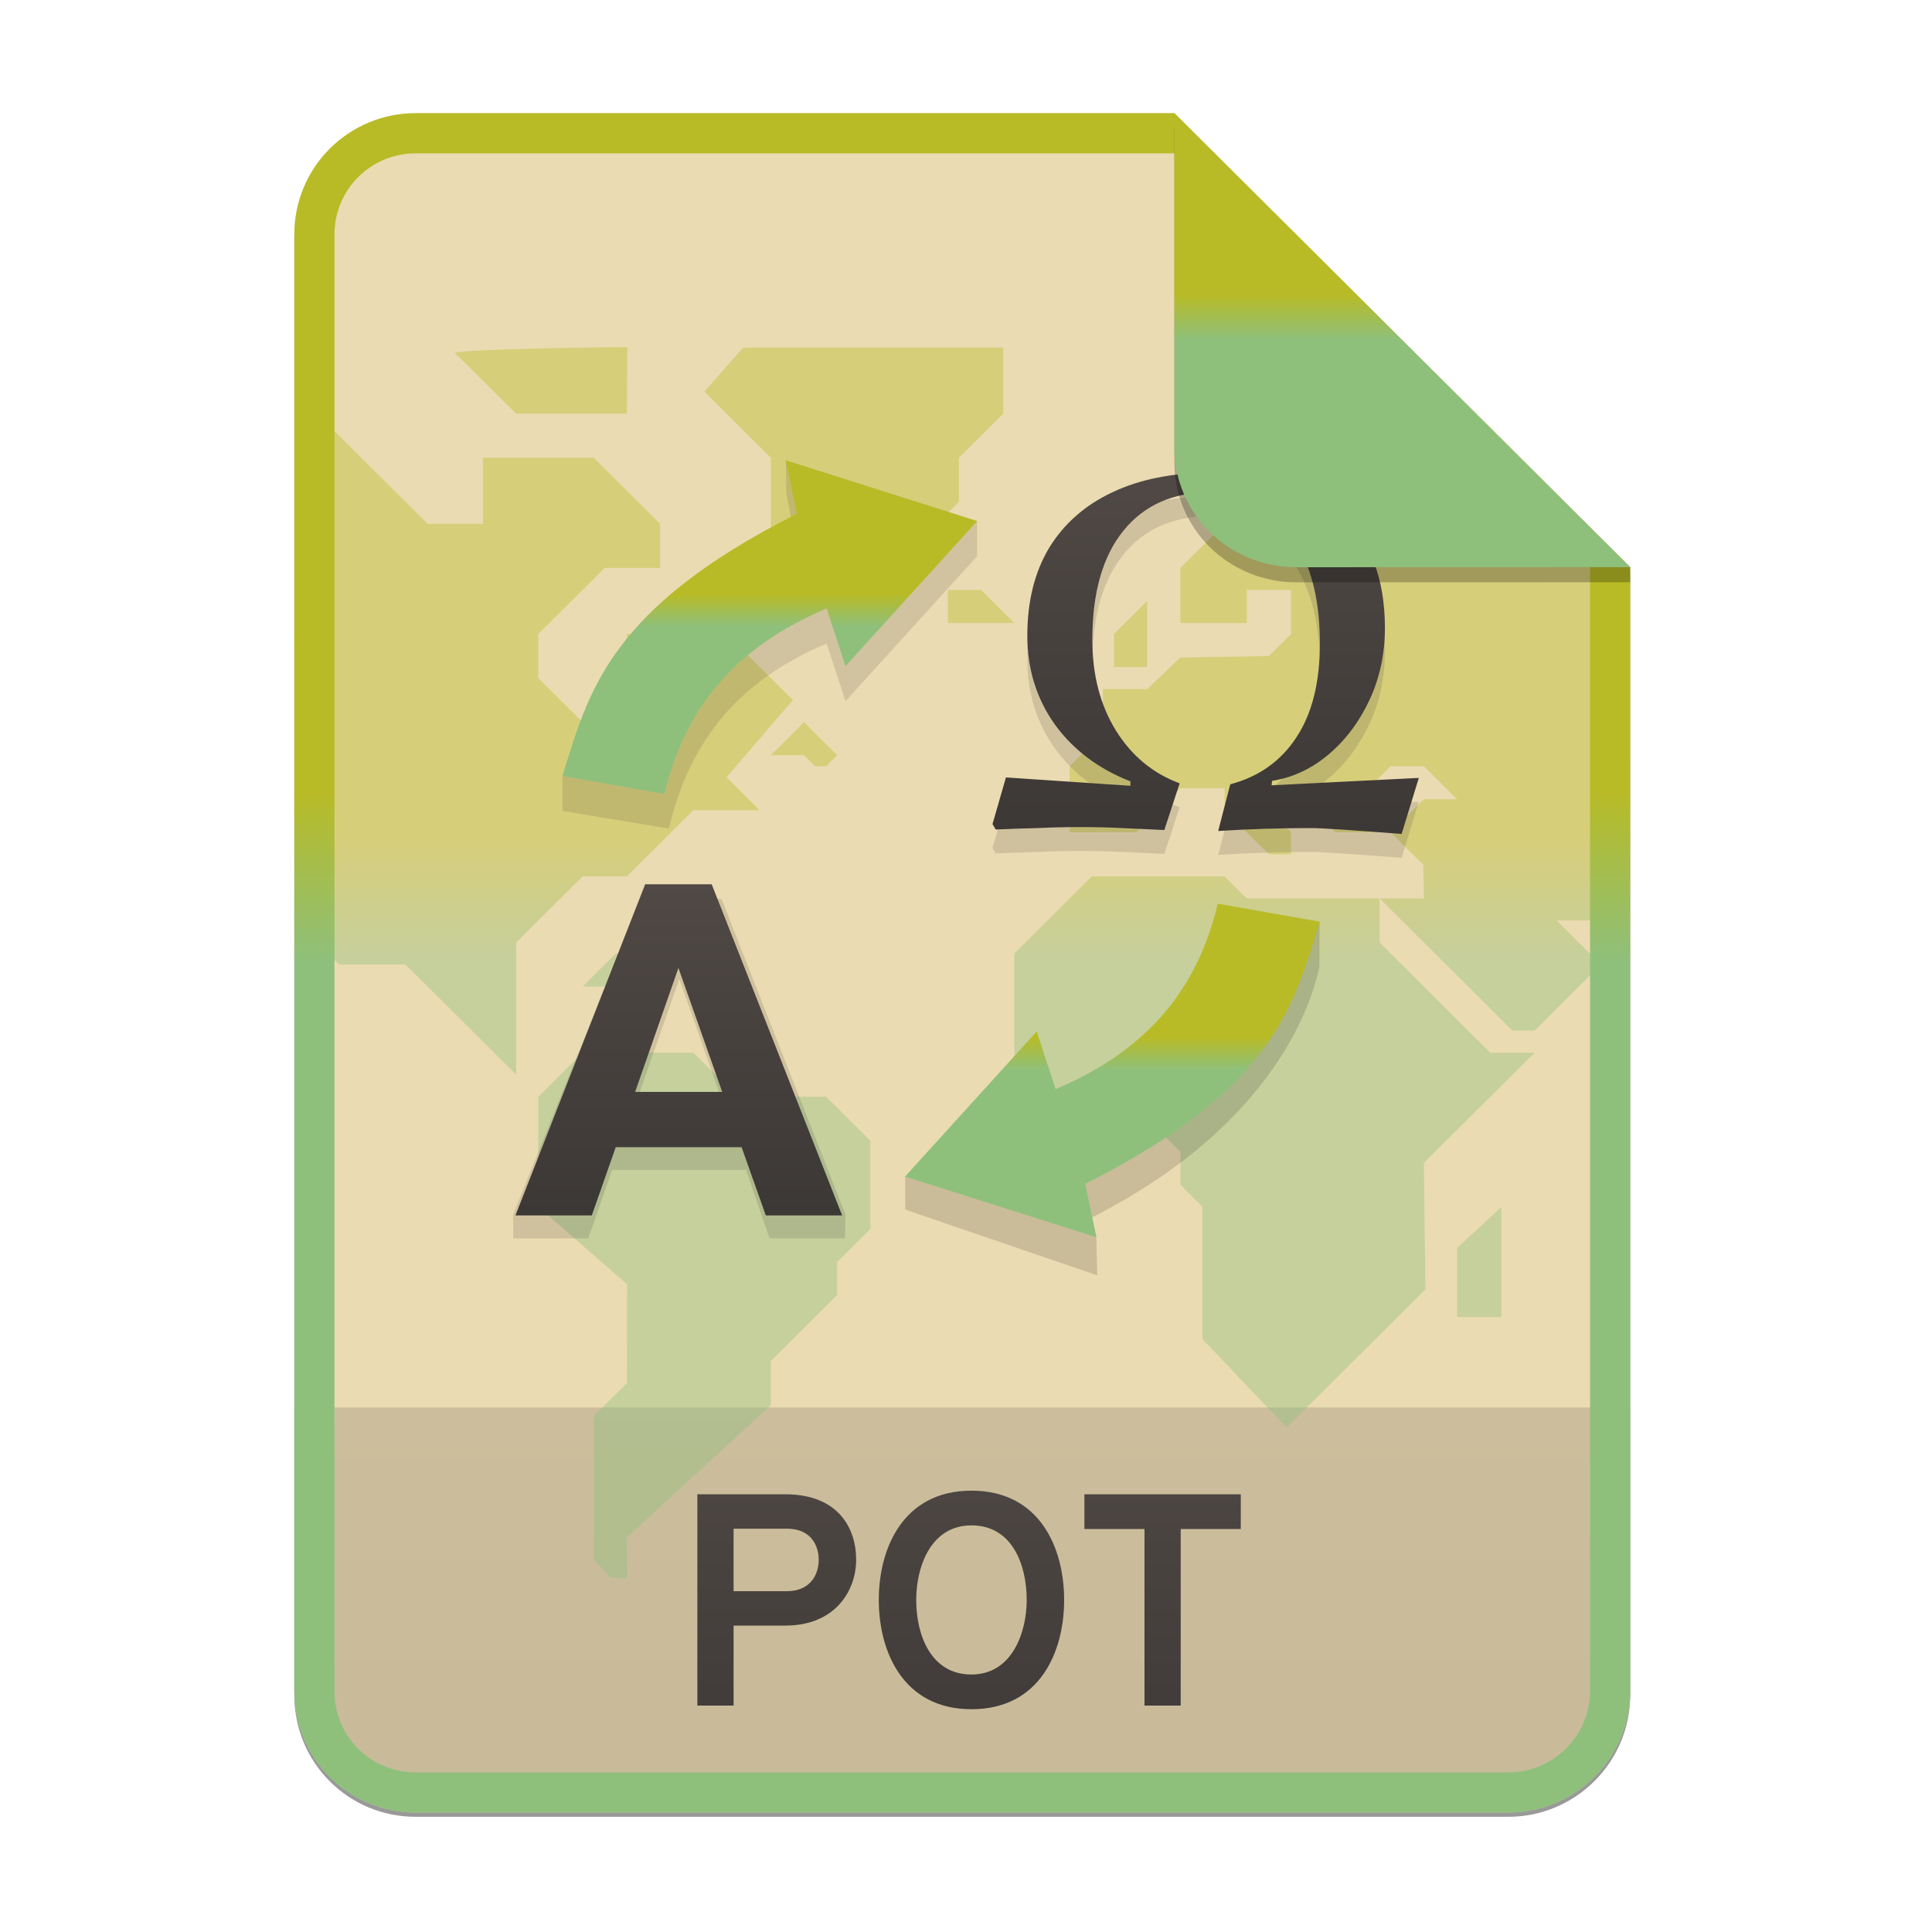 <svg width="256" height="256" viewBox="0 0 256 256" fill="none" xmlns="http://www.w3.org/2000/svg">
<g opacity="0.4" filter="url(#filter0_f)">
<path d="M55.084 15.564H155.608L216.009 75.713L216.011 224.609C216.011 233.52 208.749 240.737 199.838 240.737H55.084C46.173 240.737 39 233.564 39 224.654V31.647C39 22.737 46.173 15.564 55.084 15.564H55.084Z" fill="black"/>
</g>
<path d="M55.084 15H155.608L216.009 75.149L216.011 224.045C216.011 232.956 208.749 240.174 199.838 240.174H55.084C46.173 240.174 39 233 39 224.09V31.084C39 22.173 46.173 15 55.084 15H55.084Z" fill="#ebdbb2"/>
<path opacity="0.2" d="M199.838 240.174C208.749 240.174 216.011 232.956 216.011 224.046L216.01 186.5H39V224.09C39 233 46.173 240.174 55.084 240.174H199.838Z" fill="url(#paint0_linear)"/>
<g opacity="0.4">
<path fill-rule="evenodd" clip-rule="evenodd" d="M39.068 88.943C38.818 84.382 39.13 57.694 42.193 55.007V55.005L56.664 69.41H63.998V60.65H78.666L87.466 69.41V75.25H80.131L71.331 84.009V89.847L77.199 95.687H83.065V84.009H96.268L105.068 92.769L96.266 102.986L100.666 107.366H91.865L83.065 116.126H77.198L68.398 124.884V142.402L53.73 127.803H44.93L39.063 121.963V106.589C39.063 104.326 39.049 102.168 39.035 100.097C39.01 96.109 38.986 92.44 39.068 88.943ZM60.255 46.757C61.461 46.237 82.406 45.949 83.131 46.007L83.065 54.812H68.398L60.255 46.757ZM147.602 88.388V84.008L152.002 79.628V88.388H147.602ZM193.071 174.519V165.365L198.939 159.921V174.52H193.071V174.519ZM132.935 46.052H99.955C99.664 46.052 99.417 46.062 99.17 46.071C98.937 46.08 98.704 46.088 98.435 46.089L93.333 51.892L102.133 60.65V69.804L112.401 81.089H118.268V75.249L127.068 66.489V60.649L132.935 54.811V46.052ZM125.601 78.169H130.001L134.401 82.549H125.601V78.169ZM85.999 126.344H81.599L77.199 130.724H85.999V126.344ZM165.203 119.045L182.805 119.045L182.805 124.884L197.472 139.483H203.339L188.671 154.081L188.87 170.85L170.476 189.157L159.336 177.439V159.921L156.403 157.002V152.622L152.003 148.243H141.735L134.402 140.943V126.344L144.669 116.125H162.269L165.203 119.045ZM81.444 209.079C81.27 209.063 81.097 209.047 80.91 209.034L80.909 209.035L78.665 206.635V187.658L83.064 183.278L83.104 170.19L71.33 159.922V145.322L77.198 139.482H91.866L97.733 145.322H109.467L115.333 151.162V162.84L110.933 167.22V171.598L102.133 180.358V186.198L83.065 203.717L83.093 209.153C82.938 209.145 82.757 209.143 82.576 209.141C82.389 209.139 82.201 209.138 82.042 209.128C81.831 209.116 81.638 209.098 81.445 209.079L81.444 209.079ZM102.133 100.067L106.533 95.687L110.934 100.067L109.467 101.527H108L106.533 100.067H102.133Z" fill="url(#paint1_linear)"/>
<path d="M215.073 121.964V106.59C215.073 105.953 215.078 104.991 215.085 103.777C215.119 97.456 215.191 84.277 214.756 74.256L203.5 63.571H197.471L188.671 72.331L182.805 66.491H165.204L156.404 75.251V82.549H165.204V78.169H171.071V84.009L168.136 86.928L156.403 87.125L152.003 91.308H146.136V97.148L141.735 101.528V110.285H150.535L156.403 104.446H162.27V107.366L168.136 113.206H171.071V110.285L165.204 104.446H171.071L176.936 110.285H184.27L179.87 105.906L184.27 101.527H188.671L193.071 105.907H188.671L184.271 110.285L188.591 114.585L188.671 119.045H182.805L200.406 136.563H203.338L206.272 133.644L212.139 127.804L206.272 121.964H215.073Z" fill="url(#paint2_linear)"/>
</g>
<path fill-rule="evenodd" clip-rule="evenodd" d="M155.608 20.319H55.084C49.111 20.319 44.319 25.111 44.319 31.084V224.09C44.319 230.063 49.111 234.855 55.084 234.855H199.838C205.83 234.855 210.692 229.999 210.692 224.046V75.149L155.608 20.319ZM155.608 15H55.084C46.173 15 39 22.173 39 31.084V224.09C39 233 46.173 240.174 55.084 240.174H199.838C208.749 240.174 216.011 232.956 216.011 224.045L216.009 75.149L155.608 15Z" fill="url(#paint3_linear)"/>
<path d="M92.404 226H97.204V215.4H104.044C110.764 215.4 113.444 210.68 113.444 206.68C113.444 202.4 111.004 198 104.044 198H92.404V226ZM104.284 210.84H97.204V202.56H104.284C107.564 202.56 108.484 204.92 108.484 206.68C108.484 208.64 107.364 210.84 104.284 210.84ZM128.723 226.48C137.763 226.48 141.003 218.92 141.003 212C141.003 205.08 137.763 197.52 128.723 197.52C119.723 197.52 116.443 205.08 116.443 212C116.443 218.92 119.723 226.48 128.723 226.48ZM128.723 221.88C123.283 221.88 121.403 216.56 121.403 212C121.403 207.68 123.283 202.12 128.723 202.12C134.163 202.12 136.043 207.4 136.043 212C136.043 216.28 134.123 221.88 128.723 221.88ZM156.45 202.6H164.41V198H143.69V202.6H151.65V226H156.45V202.6Z" fill="url(#paint4_linear)"/>
<path d="M98.854 155.023H81.124L77.942 164.095H68.005L68 160.929L84.826 119.104H95.607L112.028 160.929L111.973 164.095H101.971L98.854 155.023ZM96.191 147.308L90.022 129.719L83.852 147.308H96.191Z" fill="#282828" fill-opacity="0.141"/>
<path d="M98.268 152.008H81.588L78.417 161.049H68.301L85.488 117.172H94.304L111.587 161.049H101.471L98.268 152.008ZM84.156 144.686H95.699L89.896 128.262L84.156 144.686Z" fill="url(#paint5_linear)"/>
<path d="M185.723 113.668C179.036 113.147 175.036 112.887 173.723 112.887C169.58 112.887 165.477 113.017 161.416 113.278L163.016 107.09C166.79 106.091 169.703 104.029 171.754 100.902C173.846 97.776 174.893 93.608 174.893 88.397C174.893 84.315 174.298 80.798 173.108 77.845C171.918 74.849 170.216 72.526 168 70.876C165.826 69.226 163.262 68.401 160.308 68.401C155.426 68.401 151.611 70.094 148.862 73.481C146.114 76.868 144.739 81.688 144.739 87.941C144.739 92.587 145.785 96.604 147.878 99.99C149.97 103.334 152.78 105.657 156.308 106.96L154.278 113.147C152.431 113.061 150.565 112.974 148.678 112.887C146.831 112.8 144.985 112.757 143.139 112.757C141.252 112.757 139.385 112.8 137.539 112.887C135.693 112.93 133.827 112.995 131.939 113.082L131.509 112.366L133.293 106.178L149.785 107.285V106.699C145.56 105.049 142.216 102.531 139.755 99.144C137.334 95.713 136.124 91.805 136.124 87.42C136.124 82.861 137.088 78.974 139.016 75.761C140.985 72.548 143.775 70.094 147.385 68.401C151.037 66.664 155.406 65.796 160.493 65.796C167.959 65.796 173.662 67.576 177.6 71.137C181.539 74.697 183.508 79.778 183.508 86.378C183.508 89.808 182.831 92.978 181.477 95.887C180.123 98.796 178.318 101.206 176.062 103.117C173.805 105.027 171.303 106.2 168.554 106.634L168.493 107.22L188 106.243L185.723 113.668Z" fill="#282828" fill-opacity="0.141"/>
<path d="M185.723 110.503C179.036 109.982 175.036 109.721 173.723 109.721C169.58 109.721 165.477 109.852 161.416 110.112L163.016 103.925C166.79 102.926 169.703 100.863 171.754 97.737C173.846 94.611 174.893 90.442 174.893 85.231C174.893 81.15 174.298 77.632 173.108 74.68C171.918 71.684 170.216 69.361 168 67.711C165.826 66.061 163.262 65.236 160.308 65.236C155.426 65.236 151.611 66.929 148.862 70.316C146.114 73.703 144.739 78.523 144.739 84.775C144.739 89.422 145.785 93.438 147.878 96.825C149.97 100.169 152.78 102.492 156.308 103.794L154.278 109.982C152.431 109.895 150.565 109.808 148.678 109.721C146.831 109.635 144.985 109.591 143.139 109.591C141.252 109.591 139.385 109.635 137.539 109.721C135.693 109.765 133.827 109.83 131.939 109.917L131.509 109.2L133.293 103.013L149.785 104.12V103.534C145.56 101.884 142.216 99.365 139.755 95.978C137.334 92.548 136.124 88.64 136.124 84.254C136.124 79.695 137.088 75.809 139.016 72.596C140.985 69.382 143.775 66.929 147.385 65.236C151.037 63.499 155.406 62.63 160.493 62.63C167.959 62.63 173.662 64.41 177.6 67.971C181.539 71.532 183.508 76.612 183.508 83.212C183.508 86.643 182.831 89.812 181.477 92.722C180.123 95.631 178.318 98.041 176.062 99.951C173.805 101.862 171.303 103.034 168.554 103.469L168.493 104.055L188 103.078L185.723 110.503Z" fill="url(#paint6_linear)"/>
<path d="M109.53 85.269L112.033 92.918L129.478 73.697V69.048L104.122 61L104.203 65.441L105.602 72.725C83.405 83.91 74.533 101.988 74.533 102.813V107.462L88.624 109.787C91.812 96.312 99.642 89.498 109.53 85.269H109.53Z" fill="#3c3836" fill-opacity="0.141"/>
<path d="M109.53 80.62L112.033 88.269L129.478 69.048L104.122 61L105.602 68.076C80.587 80.681 77.977 91.718 74.533 102.813L88.042 105.203C91.229 91.728 99.642 84.85 109.53 80.62Z" fill="url(#paint7_linear)"/>
<path d="M141.298 148.713L138.795 141.064L119.944 155.875L119.956 160.285L145.395 168.989L145.257 163.83L144.445 161.444C169.46 148.84 174.017 132.063 174.828 128.071L174.852 122.101L162.786 124.13C159.599 137.605 151.185 144.484 141.298 148.713H141.298Z" fill="black" fill-opacity="0.142"/>
<path d="M139.874 144.323L137.371 136.674L119.926 155.896L145.282 163.944L143.802 156.868C168.817 144.263 171.427 133.226 174.871 122.13L161.362 119.741C158.175 133.215 149.761 140.094 139.874 144.323Z" fill="url(#paint8_linear)"/>
<path opacity="0.25" d="M155.608 17V61.231C155.608 70.141 162.867 77.16 171.777 77.16L216.009 77.149V75.149L155.608 17Z" fill="black"/>
<path d="M155.608 15V59.231C155.608 68.141 162.867 75.16 171.777 75.16L216.009 75.149L155.608 15Z" fill="url(#paint9_linear)"/>
<defs>
<filter id="filter0_f" x="23.878" y="0.441" width="207.255" height="255.418" filterUnits="userSpaceOnUse" color-interpolation-filters="sRGB">
<feFlood flood-opacity="0" result="BackgroundImageFix"/>
<feBlend mode="normal" in="SourceGraphic" in2="BackgroundImageFix" result="shape"/>
<feGaussianBlur stdDeviation="7.561" result="effect1_foregroundBlur"/>
</filter>
<linearGradient id="paint0_linear" x1="39" y1="186.5" x2="39" y2="240.174" gradientUnits="userSpaceOnUse">
<stop offset="1e-07" stop-color="#504945"/>
<stop offset="1" stop-color="#3c3836"/>
</linearGradient>
<linearGradient id="paint1_linear" x1="127.057" y1="46" x2="127.057" y2="209.156" gradientUnits="userSpaceOnUse">
<stop stop-color="#b8bb26"/>
<stop offset="0.1" stop-color="#b8bb26"/>
<stop offset="0.2" stop-color="#b8bb26"/>
<stop offset="0.3" stop-color="#b8bb26"/>
<stop offset="0.4" stop-color="#b8bb26"/>
<stop offset="0.5" stop-color="#8ec07c"/>
<stop offset="0.6" stop-color="#8ec07c"/>
<stop offset="0.7" stop-color="#8ec07c"/>
<stop offset="0.8" stop-color="#8ec07c"/>
<stop offset="0.9" stop-color="#8ec07c"/>
<stop offset="1" stop-color="#8ec07c"/>
</linearGradient>
<linearGradient id="paint2_linear" x1="127.057" y1="46" x2="127.057" y2="209.156" gradientUnits="userSpaceOnUse">
<stop stop-color="#b8bb26"/>
<stop offset="0.1" stop-color="#b8bb26"/>
<stop offset="0.2" stop-color="#b8bb26"/>
<stop offset="0.3" stop-color="#b8bb26"/>
<stop offset="0.4" stop-color="#b8bb26"/>
<stop offset="0.5" stop-color="#8ec07c"/>
<stop offset="0.6" stop-color="#8ec07c"/>
<stop offset="0.7" stop-color="#8ec07c"/>
<stop offset="0.8" stop-color="#8ec07c"/>
<stop offset="0.9" stop-color="#8ec07c"/>
<stop offset="1" stop-color="#8ec07c"/>
</linearGradient>
<linearGradient id="paint3_linear" x1="127.507" y1="15" x2="127.507" y2="240.178" gradientUnits="userSpaceOnUse">
<stop stop-color="#b8bb26"/>
<stop offset="0.1" stop-color="#b8bb26"/>
<stop offset="0.2" stop-color="#b8bb26"/>
<stop offset="0.3" stop-color="#b8bb26"/>
<stop offset="0.4" stop-color="#b8bb26"/>
<stop offset="0.5" stop-color="#8ec07c"/>
<stop offset="0.6" stop-color="#8ec07c"/>
<stop offset="0.7" stop-color="#8ec07c"/>
<stop offset="0.8" stop-color="#8ec07c"/>
<stop offset="0.9" stop-color="#8ec07c"/>
<stop offset="1" stop-color="#8ec07c"/>
</linearGradient>
<linearGradient id="paint4_linear" x1="39" y1="187" x2="39" y2="240" gradientUnits="userSpaceOnUse">
<stop offset="1e-07" stop-color="#504945"/>
<stop offset="1" stop-color="#3c3836"/>
</linearGradient>
<linearGradient id="paint5_linear" x1="68.301" y1="117.172" x2="68.301" y2="161.049" gradientUnits="userSpaceOnUse">
<stop offset="1e-07" stop-color="#504945"/>
<stop offset="1" stop-color="#3c3836"/>
</linearGradient>
<linearGradient id="paint6_linear" x1="131.509" y1="62.63" x2="131.509" y2="110.503" gradientUnits="userSpaceOnUse">
<stop offset="1e-07" stop-color="#504945"/>
<stop offset="1" stop-color="#3c3836"/>
</linearGradient>
<linearGradient id="paint7_linear" x1="102.006" y1="61" x2="102.006" y2="105.204" gradientUnits="userSpaceOnUse">
<stop stop-color="#b8bb26"/>
<stop offset="0.1" stop-color="#b8bb26"/>
<stop offset="0.2" stop-color="#b8bb26"/>
<stop offset="0.3" stop-color="#b8bb26"/>
<stop offset="0.4" stop-color="#b8bb26"/>
<stop offset="0.5" stop-color="#8ec07c"/>
<stop offset="0.6" stop-color="#8ec07c"/>
<stop offset="0.7" stop-color="#8ec07c"/>
<stop offset="0.8" stop-color="#8ec07c"/>
<stop offset="0.9" stop-color="#8ec07c"/>
<stop offset="1" stop-color="#8ec07c"/>
</linearGradient>
<linearGradient id="paint8_linear" x1="147.399" y1="119.741" x2="147.399" y2="163.945" gradientUnits="userSpaceOnUse">
<stop stop-color="#b8bb26"/>
<stop offset="0.1" stop-color="#b8bb26"/>
<stop offset="0.2" stop-color="#b8bb26"/>
<stop offset="0.3" stop-color="#b8bb26"/>
<stop offset="0.4" stop-color="#b8bb26"/>
<stop offset="0.5" stop-color="#8ec07c"/>
<stop offset="0.6" stop-color="#8ec07c"/>
<stop offset="0.7" stop-color="#8ec07c"/>
<stop offset="0.8" stop-color="#8ec07c"/>
<stop offset="0.9" stop-color="#8ec07c"/>
<stop offset="1" stop-color="#8ec07c"/>
</linearGradient>
<linearGradient id="paint9_linear" x1="185.809" y1="15" x2="185.809" y2="75.162" gradientUnits="userSpaceOnUse">
<stop stop-color="#b8bb26"/>
<stop offset="0.1" stop-color="#b8bb26"/>
<stop offset="0.2" stop-color="#b8bb26"/>
<stop offset="0.3" stop-color="#b8bb26"/>
<stop offset="0.4" stop-color="#b8bb26"/>
<stop offset="0.5" stop-color="#8ec07c"/>
<stop offset="0.6" stop-color="#8ec07c"/>
<stop offset="0.7" stop-color="#8ec07c"/>
<stop offset="0.8" stop-color="#8ec07c"/>
<stop offset="0.9" stop-color="#8ec07c"/>
<stop offset="1" stop-color="#8ec07c"/>
</linearGradient>
</defs>
</svg>
